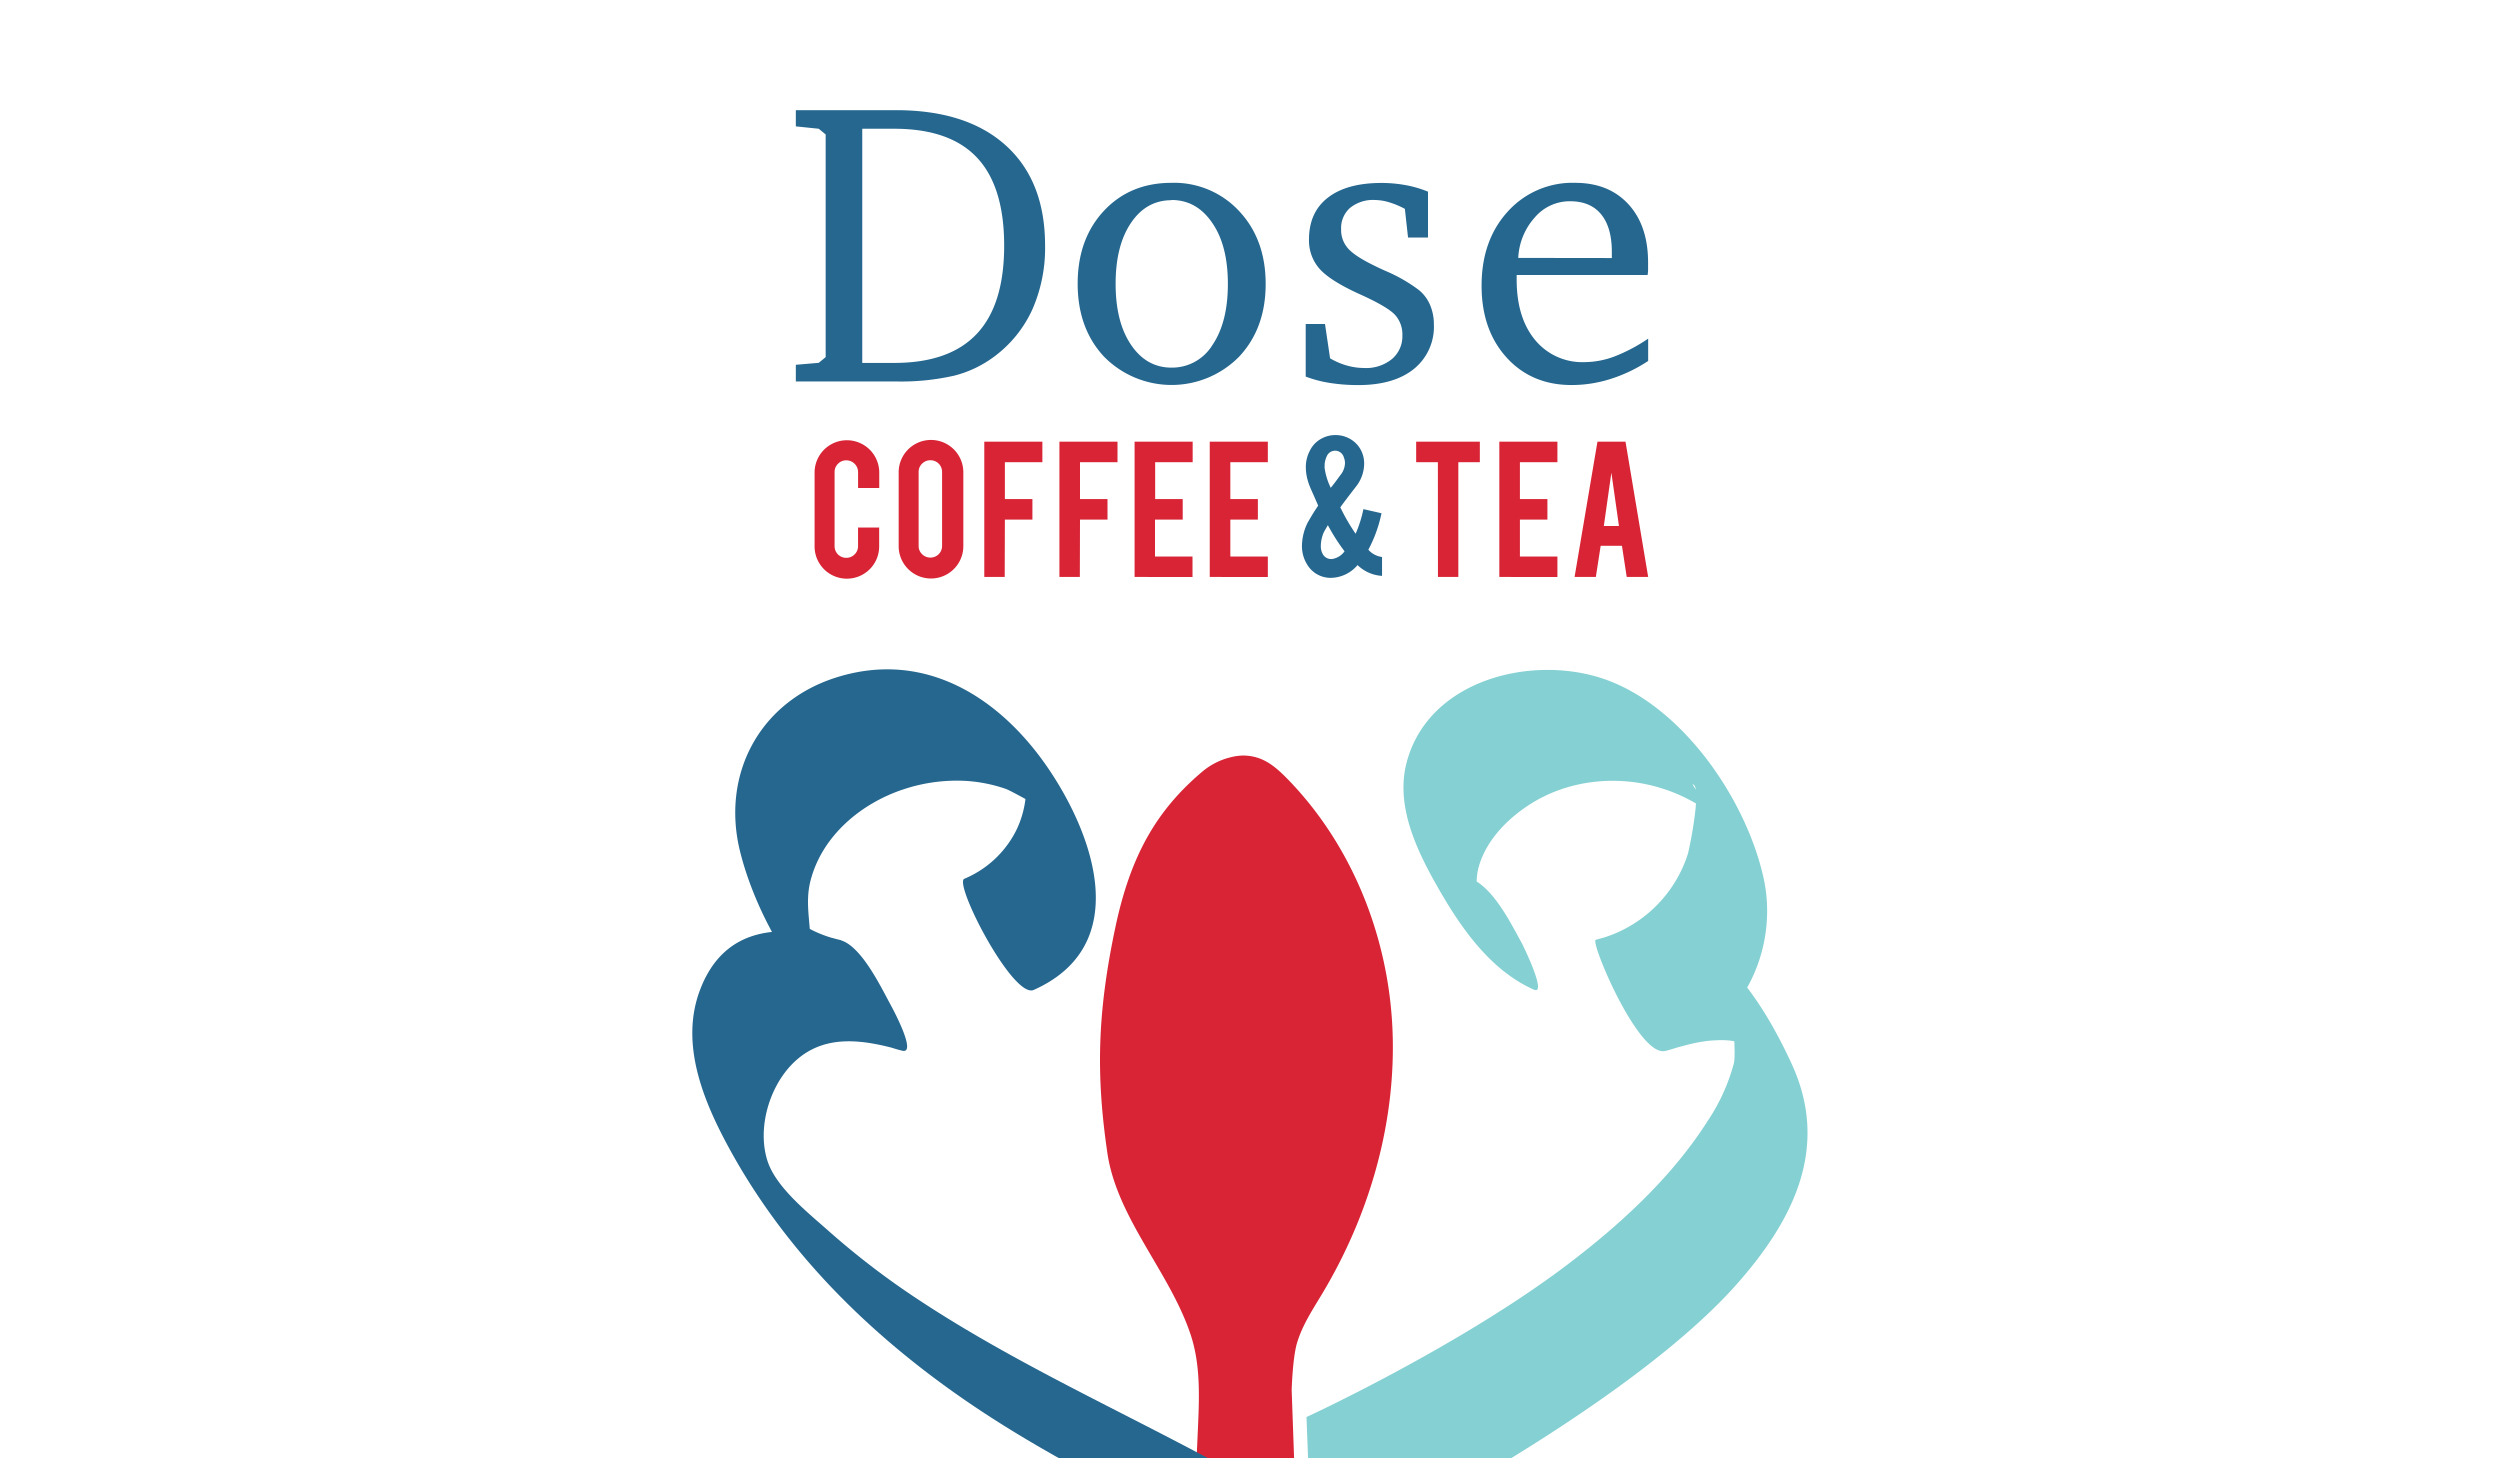<svg id="Layer_1" data-name="Layer 1" xmlns="http://www.w3.org/2000/svg" xmlns:xlink="http://www.w3.org/1999/xlink" viewBox="0 0 600 350"><defs><style>.cls-1{fill:none;}.cls-2{clip-path:url(#clip-path);}.cls-3{fill:#25678f;}.cls-4{fill:#d82435;}.cls-5{fill:#84d0d3;}</style><clipPath id="clip-path"><rect class="cls-1" width="600" height="349.93"/></clipPath></defs><title>Artboard 1</title><g class="cls-2"><path class="cls-3" d="M215,26.44q17.06,0,26.44,8.51t9.38,24a36.58,36.58,0,0,1-3.06,15.33,29,29,0,0,1-9.08,11.25A27.17,27.17,0,0,1,229,90.16,57.56,57.56,0,0,1,215,91.55H191v-4l5.5-.47,1.66-1.37V32.27l-1.66-1.37-5.5-.57V26.44Zm-8.06,4.46V87.1h7.68q13.27,0,19.83-7T241,58.95q0-14.17-6.51-21.11t-19.88-6.94Z"/><path class="cls-3" d="M281.16,43.88a21.26,21.26,0,0,1,16.25,6.8q6.35,6.8,6.35,17.46T297.39,85.6a22.74,22.74,0,0,1-32.42,0q-6.32-6.78-6.33-17.49t6.28-17.49Q271.21,43.88,281.16,43.88Zm0,4.17q-6.06,0-9.74,5.47t-3.67,14.62q0,9.15,3.7,14.62t9.71,5.47A11.35,11.35,0,0,0,291,82.78q3.69-5.45,3.69-14.64t-3.72-14.6Q287.23,48,281.16,48Z"/><path class="cls-3" d="M342.72,46V57h-4.79l-.76-6.87a20,20,0,0,0-3.7-1.56A12.27,12.27,0,0,0,330,48,8.76,8.76,0,0,0,324,49.9a6.47,6.47,0,0,0-2.13,5.17,6.63,6.63,0,0,0,1.7,4.6q1.71,1.9,6.54,4.22.75.38,2.32,1.09a37.86,37.86,0,0,1,8,4.55,9.24,9.24,0,0,1,2.75,3.58,11.75,11.75,0,0,1,.95,4.76,13,13,0,0,1-4.81,10.69q-4.81,3.86-13.34,3.86a43.53,43.53,0,0,1-6.71-.5,28.54,28.54,0,0,1-5.9-1.54V77.76H318L319.22,86a17.34,17.34,0,0,0,4.1,1.75,15.57,15.57,0,0,0,4.15.57,9.74,9.74,0,0,0,6.61-2.16,7.13,7.13,0,0,0,2.49-5.66,7,7,0,0,0-1.7-4.86q-1.7-1.92-8.15-4.86-7.3-3.27-9.93-6.16a10.23,10.23,0,0,1-2.63-7.16q0-6.49,4.5-10t12.7-3.55a32.17,32.17,0,0,1,6.09.54A26.5,26.5,0,0,1,342.72,46Z"/><path class="cls-3" d="M395.56,81.27v5.36a36,36,0,0,1-9,4.31,30.87,30.87,0,0,1-9.35,1.47q-9.63,0-15.63-6.61t-6-17.23q0-10.9,6.29-17.8a20.87,20.87,0,0,1,16.16-6.89q8.07,0,12.79,5.14t4.72,14q0,1.19,0,1.8a9.61,9.61,0,0,1-.12,1.18H364V67.1q0,9.15,4.41,14.48a14.66,14.66,0,0,0,11.91,5.33,20.7,20.7,0,0,0,7.19-1.37A39.91,39.91,0,0,0,395.56,81.27Zm-8.72-19.34V60.42q0-5.86-2.58-9t-7.51-3.12a11,11,0,0,0-8.37,3.85,15.61,15.61,0,0,0-4,9.75Z"/><path class="cls-4" d="M203.27,138.88a7.74,7.74,0,0,1-7.77-7.75V113.42a7.76,7.76,0,1,1,15.52,0v3.7h-5.08v-3.81a2.83,2.83,0,0,0-2.82-2.83,2.67,2.67,0,0,0-2,.83,2.72,2.72,0,0,0-.82,2v17.77a2.79,2.79,0,0,0,2.8,2.8,2.74,2.74,0,0,0,2-.82,2.68,2.68,0,0,0,.83-2V126.6H211v4.53a7.74,7.74,0,0,1-7.74,7.75Z"/><path class="cls-4" d="M223.43,105.59a7.76,7.76,0,0,1,7.77,7.77v17.72a7.76,7.76,0,1,1-15.52,0V113.36a7.76,7.76,0,0,1,7.75-7.77Zm2.67,7.67a2.78,2.78,0,0,0-2.8-2.8,2.74,2.74,0,0,0-2,.82,2.68,2.68,0,0,0-.83,2V131a2.68,2.68,0,0,0,.83,2,2.74,2.74,0,0,0,2,.82,2.78,2.78,0,0,0,2.8-2.8Z"/><path class="cls-4" d="M241.13,138.47h-4.9V106h13.94v4.92h-9v8.86h6.61v4.92h-6.61Z"/><path class="cls-4" d="M259.16,138.47h-4.9V106H268.2v4.92h-9v8.86h6.6v4.92h-6.6Z"/><path class="cls-4" d="M272.3,138.47V106h13.94v4.92h-9v8.86h6.61v4.92H277.2v8.86h9v4.92Z"/><path class="cls-4" d="M290.34,138.47V106h13.94v4.92h-9v8.86h6.61v4.92h-6.61v8.86h9v4.92Z"/><path class="cls-3" d="M331.56,123.18a32.64,32.64,0,0,1-3.16,8.76,5.33,5.33,0,0,0,3.29,1.74v4.53a9.19,9.19,0,0,1-5.88-2.59,8.54,8.54,0,0,1-6.22,3.06,6.53,6.53,0,0,1-5.85-3.16,8.3,8.3,0,0,1-1.27-4.56,12.83,12.83,0,0,1,1.22-5.23q.21-.44,1.37-2.38c.43-.69.87-1.36,1.3-2l-1-2.31q-.73-1.61-1-2.28a14,14,0,0,1-.73-2.38,11.73,11.73,0,0,1-.23-2.28,8.38,8.38,0,0,1,1-4,6.46,6.46,0,0,1,2.85-2.88,6.72,6.72,0,0,1,3.26-.8,6.94,6.94,0,0,1,3.65,1,6.6,6.6,0,0,1,2.54,2.76,6.91,6.91,0,0,1,.7,3.08,9,9,0,0,1-2,5.57l-1.06,1.37q-1.45,1.89-2.67,3.55a47.13,47.13,0,0,0,3.68,6.35,29.32,29.32,0,0,0,1.87-5.91Zm-12,11a4.49,4.49,0,0,0,3.13-1.87,47.07,47.07,0,0,1-4-6.27q-.46.78-.93,1.61A8.39,8.39,0,0,0,317,131a3.76,3.76,0,0,0,.6,2.2A2.28,2.28,0,0,0,319.59,134.17Zm-1.68-22.1a15.78,15.78,0,0,0,1.5,5l.62-.78.65-.85,1-1.37a4.74,4.74,0,0,0,1.14-2.8,3.39,3.39,0,0,0-.26-1.48,2.17,2.17,0,0,0-4.12-.26A5.36,5.36,0,0,0,317.91,112.07Z"/><path class="cls-4" d="M345.09,110.93h-5.21V106h15.28v4.92H350v27.54h-4.89Z"/><path class="cls-4" d="M359.84,138.47V106h13.94v4.92h-9v8.86h6.6v4.92h-6.6v8.86h9v4.92Z"/><path class="cls-4" d="M384.16,131,383,138.47h-5.1L383.39,106h6.73l5.44,32.46h-5.15L389.27,131Zm2.57-17.56-1.81,12.8h3.63Z"/><path class="cls-5" d="M314.94,376.36s72.86-35.3,102-68.29c13.55-15.35,22.22-32.75,13.1-52.65-4.47-9.75-10.8-20.56-19.29-27.4s-18-5.24-27.77-2.46c-1.39.4,10.26,28.21,16.67,26.67,18-4.31,27.41-24,23.64-41.35-4.13-19-19.68-41.82-38.83-48.09-17.35-5.68-41.78.56-46.89,20.3-2.66,10.27,2.38,20.85,7.33,29.57,5.55,9.77,12.61,20.11,23.19,24.84,3.37,1.5-2.57-10.62-2.87-11.16-2.57-4.66-6.67-13-11.93-15.36a17.16,17.16,0,0,1-5-2.82q8,17.25,6.22,8.87c.09-3.12-.5-5.85.39-9,1.74-6.17,6.52-11.15,11.73-14.63,9.5-6.34,21.83-7.6,32.6-4.07a37.71,37.71,0,0,1,6.72,2.9,24.28,24.28,0,0,1,4.57,3.11l-4.3-7.1c2.38.1-.76,15.6-1.17,16.82A30.9,30.9,0,0,1,383,225.56l16.67,26.67c4-1.14,8.15-2.47,12.34-2.56a17.18,17.18,0,0,1,7.73,1.26q7.79,4.68-3.2-8.12c-1,1.84.22,9.78-.44,12.5a46,46,0,0,1-6.15,13.55c-8.5,13.46-20.81,24.78-33.39,34.36-26.17,19.92-63,36.87-63,36.87Z"/><path class="cls-4" d="M294.77,181.91a13.28,13.28,0,0,1,3.51-.58c4.7,0,7.69,2.48,11,5.91,15.37,15.9,24,37.83,24.92,59.92s-5.44,44.23-16.8,63.21c-2.31,3.86-4.86,7.68-6.13,12C310.21,326,310,333.64,310,333.64l10.14,284.52s.39,14,.2,22.81-10.63,21.71-22.82,21.5H297a22.46,22.46,0,0,1-22-21.89c-.31-11.56.2-23.18.72-34.75l11.78-262.9c.34-7.57.65-15.34-1.72-22.54-4.93-14.95-17.69-28-20-43.61-2.74-18.72-2.49-33.62,2-54.64,3.62-16.8,9.75-27.66,20.84-37a16.64,16.64,0,0,1,6.13-3.24Z"/><path class="cls-3" d="M321.82,539.23c22.1-5.55,48.76-23.38,58.54-44.11,11.88-25.16.86-55.47-12.17-77.84C335.51,361.17,272,345.86,220.84,312.2a190,190,0,0,1-21.89-16.69c-5.07-4.51-12.78-10.57-14.79-17-2.42-7.74.42-17.51,6-23.17,7.42-7.51,17.13-5.84,26.4-3.2l-14.79-26.52a28.36,28.36,0,0,1-7.59-2.77,15,15,0,0,1-3.3-2.25Q197,233.13,194.5,226c-.06-5-1.27-9.47,0-14.55,2.75-10.82,12.14-18.68,22.45-22.05a40.59,40.59,0,0,1,14.56-2,36.08,36.08,0,0,1,9.9,1.94c1.25.43,8.89,4.8,9.11,4.71l-4.71-9.24a17.92,17.92,0,0,1,.42,5.7,23.66,23.66,0,0,1-2.31,8.73,24.47,24.47,0,0,1-12.49,11.67c-2.59,1.16,11.7,28.89,16.67,26.67,23.53-10.51,14.76-36.36,3.77-52.74-11.77-17.54-30.09-29.15-51.6-22.11-18.24,6-27.22,23.43-22.62,41.76s19.37,43,38.89,47.68c3.67.88-2.41-10.32-2.87-11.16-2.19-4-6.91-13.93-11.93-15.36-14-4-27.87-3.64-33.76,12-5.08,13.52,1.39,27.92,8,39.7,15.3,27.19,38.59,48.31,64.81,64.71,26.69,16.7,55.92,28.69,83.07,44.55,13,7.58,28.62,17,37.18,29.75-1.46-2.18.22.6.39.93a48.77,48.77,0,0,1,2.13,5.18,75.14,75.14,0,0,1,2.86,10.42,66.9,66.9,0,0,1,.83,22.68c-3.84,26.86-21.4,48.89-46.51,55.2Z"/></g></svg>